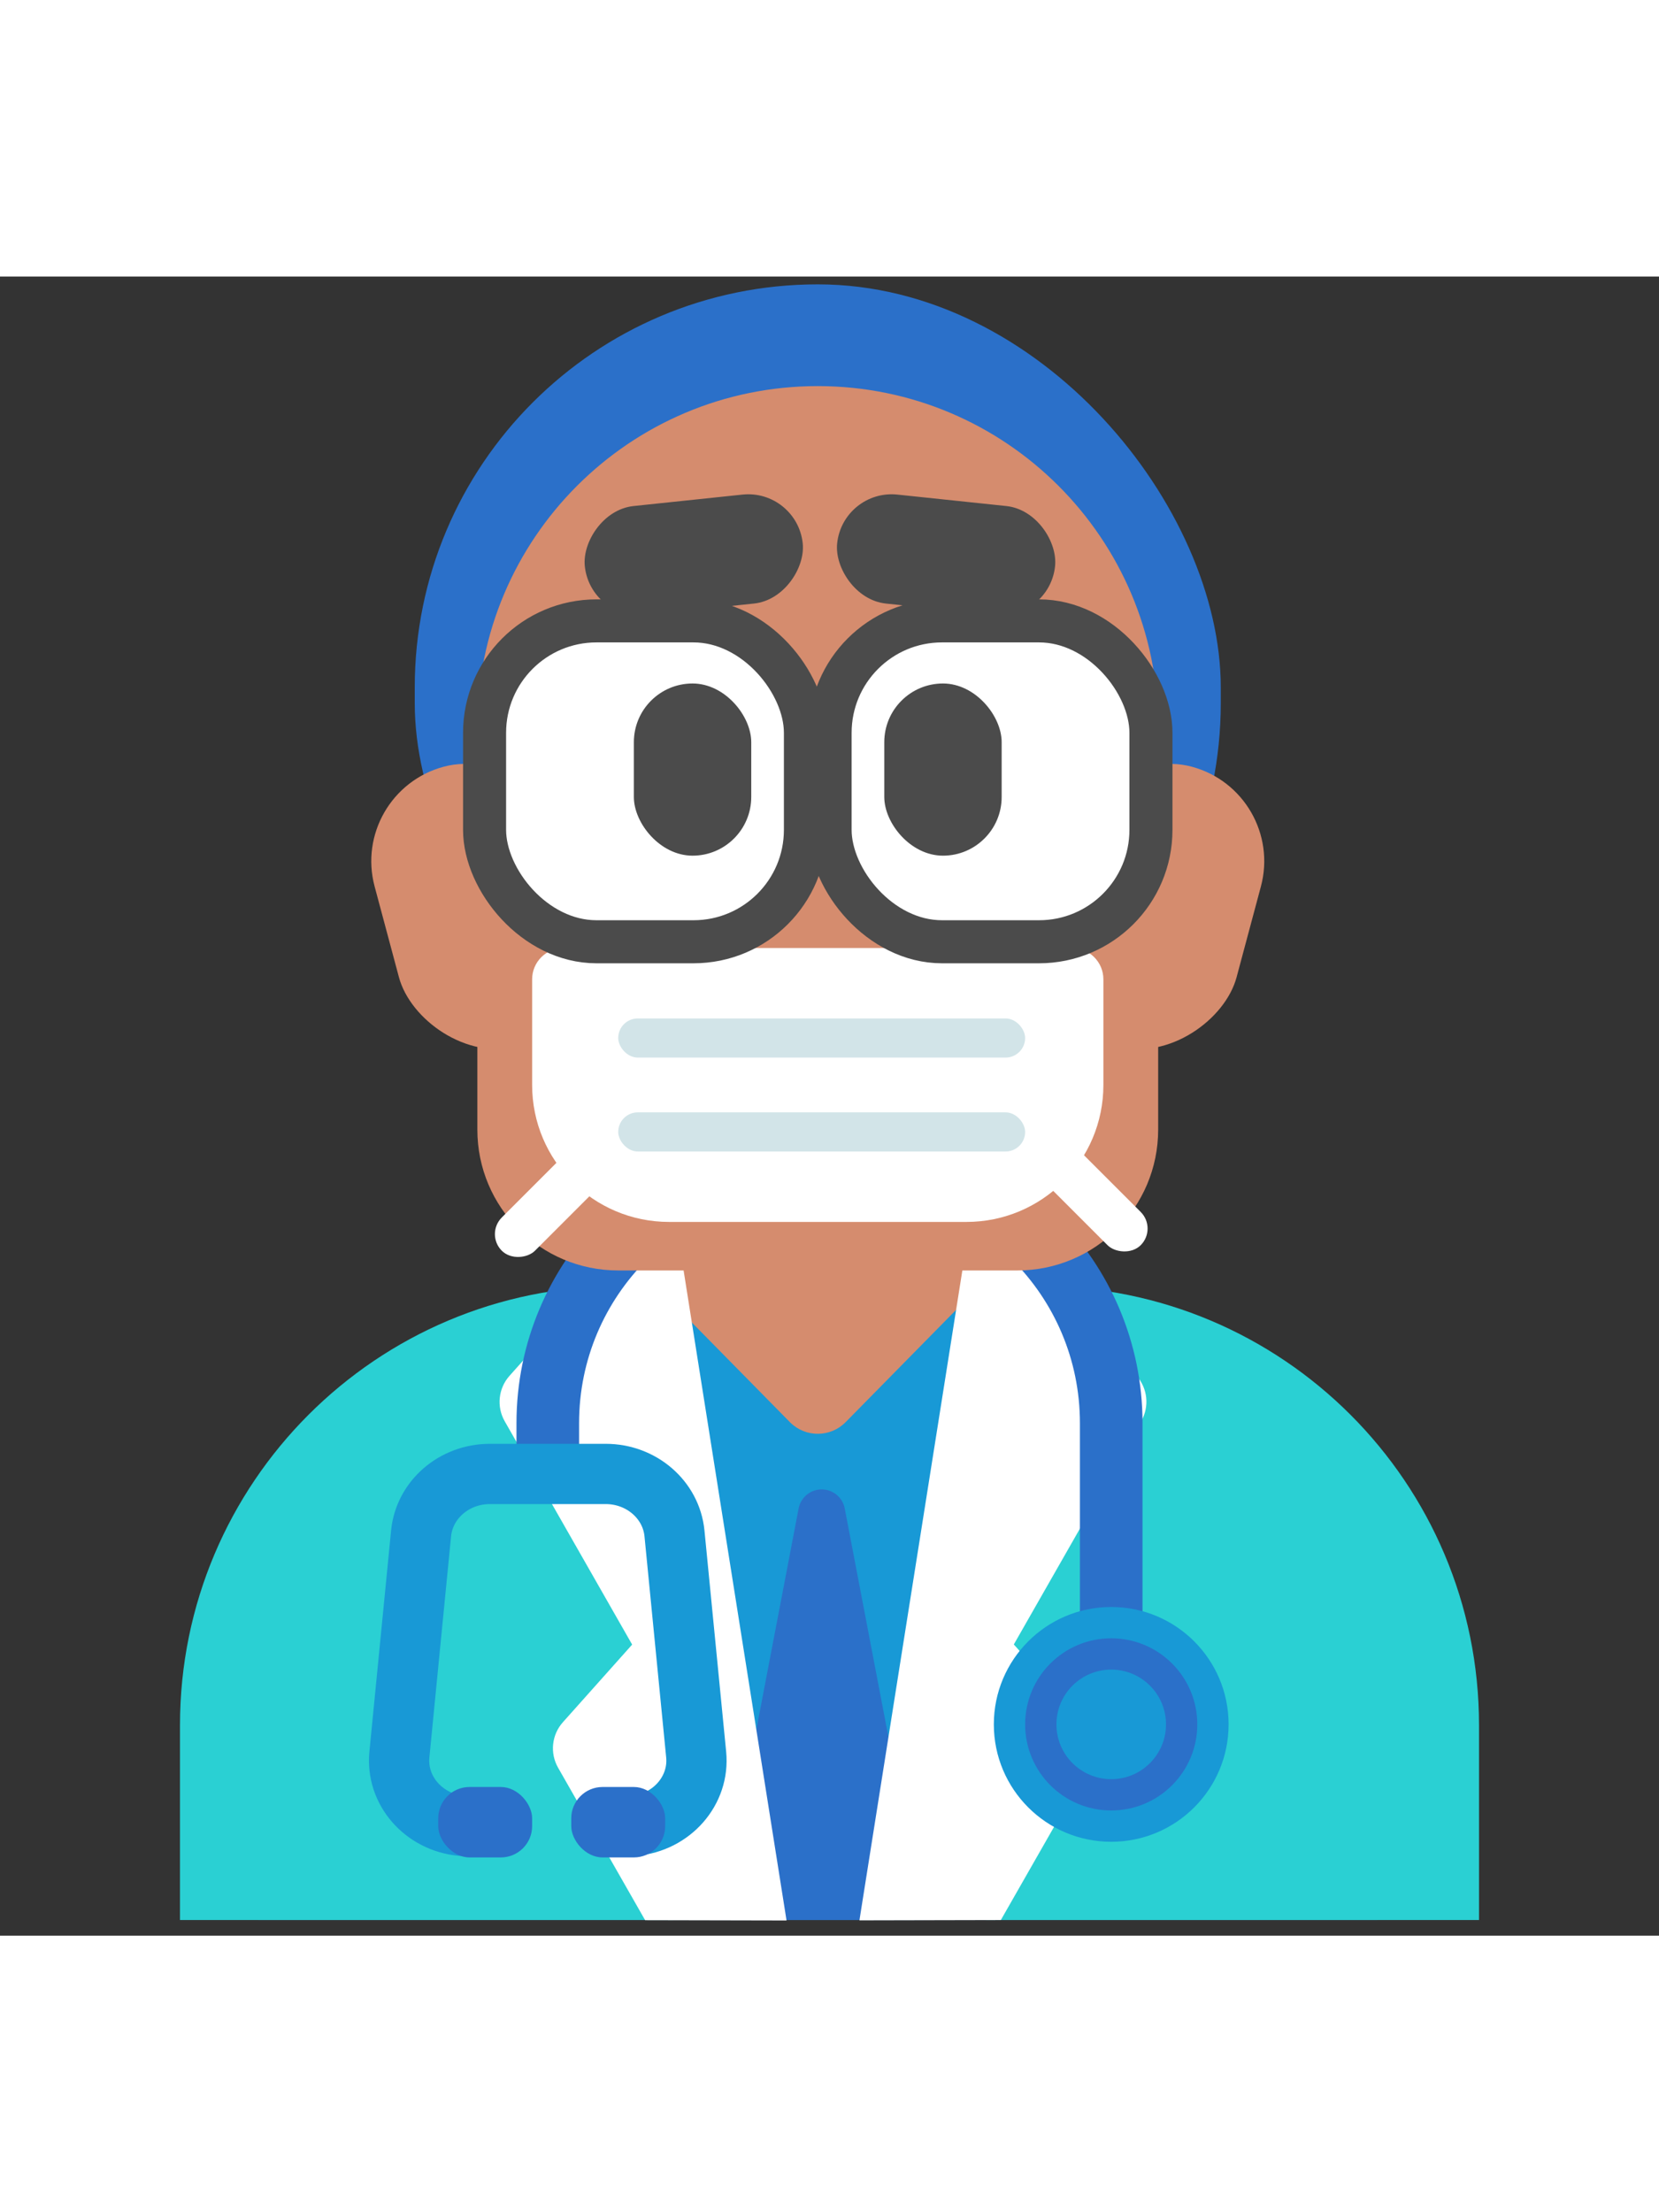 <svg xmlns="http://www.w3.org/2000/svg" xmlns:xlink="http://www.w3.org/1999/xlink" width="192" height="256" viewBox="0 0 212 212" version="1.1">
    <rect x="0" y="0" width="212" height="212" fill="#333333" stroke="none"/>
    <g id="doctor-m" stroke="none" stroke-width="1" fill="none" fill-rule="evenodd">
        <g id="Group" transform="translate(23, 1)">
            <g id="Group-2">
                <g id="Group-3">
                    <path d="M66.1,130 L96.9,130 C127.883,130 153,155.117 153,186.1 L153,209 L153,209 L10,209 L10,186.1 C10,155.117 35.117,130 66.1,130 Z" id="Rectangle-Copy-56" fill="#1899D6"/>
                    <path d="M63,128 L63,209 L0,209 L0,184.1 C-1.0899772e-14,153.117 25.117,128 56.1,128 L63,128 Z" id="Combined-Shape-Copy-2" fill="#2AD0D3"/>
                    <path d="M166,128 L166,209 L103,209 L103,184.1 C103,153.117 128.117,128 159.1,128 L166,128 Z" id="Combined-Shape-Copy-3" fill="#2AD0D3" transform="translate(134.5, 168.5) scale(-1, 1) translate(-134.5, -168.5) "/>
                    <path d="M84.947,156.413 L95,209 L95,209 L69,209 L79.053,156.413 C79.364,154.786 80.936,153.719 82.563,154.03 C83.771,154.261 84.716,155.205 84.947,156.413 Z" id="Rectangle" fill="#2B70C9"/>
                    <path d="M60.833,128 L102.167,128 L85.064,145.379 C83.127,147.347 79.961,147.372 77.993,145.435 C77.974,145.417 77.955,145.398 77.936,145.379 L60.833,128 L60.833,128 Z" id="Rectangle" fill="#D58C6E"/>
                    <rect id="Rectangle" fill="#D58C6E" x="63" y="120" width="38" height="10"/>
                    <path d="M86.051,208.716 L86.215,207.775 L101.266,122.418 C101.553,120.786 103.109,119.697 104.741,119.985 C105.422,120.105 106.041,120.457 106.493,120.981 L122.661,139.751 C124.063,141.379 124.268,143.721 123.171,145.568 L106.391,173.813 L115.071,183.89 C116.473,185.518 116.678,187.86 115.581,189.707 C110.486,198.283 106.665,204.704 104.118,208.992 L86.051,208.716 Z" id="Path" fill="#FFFFFF" transform="translate(104.962, 164.465) rotate(-1) translate(-104.962, -164.465) "/>
                    <path d="M40.462,208.733 L40.626,207.792 L55.677,122.435 C55.964,120.804 57.52,119.714 59.152,120.002 C59.833,120.122 60.452,120.474 60.904,120.999 L77.072,139.768 C78.474,141.396 78.679,143.738 77.582,145.585 L60.802,173.831 L69.482,183.908 C70.884,185.536 71.089,187.878 69.992,189.725 C64.897,198.301 61.076,204.722 58.529,209.01 L40.462,208.733 Z" id="Path-Copy" fill="#FFFFFF" transform="translate(59.373, 164.483) scale(-1, 1) rotate(-1) translate(-59.373, -164.483) "/>
                    <path d="M47,152 L47,145.5 C47,126.998 61.998,112 80.5,112 L85.5,112 C104.002,112 119,126.998 119,145.5 L119,170" id="Path" stroke="#2B70C9" stroke-width="8" stroke-linejoin="round"/>
                    <rect id="Rectangle-Copy-45" fill="#2B70C9" x="30" y="0" width="103" height="105" rx="51.5"/>
                    <path d="M81.5,13 C105.524,13 125,32.476 125,56.5 L125,108 C125,117.941 116.941,126 107,126 L56,126 C46.059,126 38,117.941 38,108 L38,56.5 C38,32.476 57.476,13 81.5,13 Z" id="Rectangle-Copy-43" fill="#D58C6E"/>
                    <rect id="Rectangle-Copy-41" fill="#D58C6E" transform="translate(38.5, 79.5) rotate(-15) translate(-38.5, -79.5) " x="26" y="61" width="25" height="37" rx="12.5"/>
                    <rect id="Rectangle-Copy-40" fill="#D58C6E" transform="translate(124.5, 79.5) scale(-1, 1) rotate(-15) translate(-124.5, -79.5) " x="112" y="61" width="25" height="37" rx="12.5"/>
                    <path d="M49,84.799 L114,84.799 C116.209,84.799 118,86.59 118,88.799 L118,102.299 C118,111.964 110.165,119.799 100.5,119.799 L62.5,119.799 C52.835,119.799 45,111.964 45,102.299 L45,88.799 C45,86.59 46.791,84.799 49,84.799 Z" id="Rectangle" fill="#FFFFFF"/>
                    <rect id="Rectangle-Copy-3" fill="#FFFFFF" transform="translate(105.445, 105.445) scale(-1, -1) rotate(-45) translate(-105.445, -105.445) " x="102.445" y="80.945" width="6" height="49" rx="3"/>
                    <rect id="Rectangle-Copy-4" fill="#FFFFFF" transform="translate(58.799, 105.799) scale(1, -1) rotate(-45) translate(-58.799, -105.799) " x="55.799" y="80.799" width="6" height="50" rx="3"/>
                    <rect id="Rectangle-Copy-7" fill="#D2E4E8" x="56" y="93.799" width="52" height="5" rx="2.5"/>
                    <rect id="Rectangle-Copy-6" fill="#D2E4E8" x="56" y="105.799" width="52" height="5" rx="2.5"/>
                    <circle id="Oval" fill="#1899D6" cx="119" cy="184" r="15"/>
                    <circle id="Oval-Copy" stroke="#2B70C9" stroke-width="4" fill="#1899D6" stroke-linejoin="round" cx="119" cy="184" r="9"/>
                    <path d="M36.826,197 C31.952,197 28,193.252 28,188.628 C28,188.369 28.013,188.11 28.038,187.852 L30.809,159.597 C31.231,155.292 35.039,152 39.597,152 L39.597,152 L54.402,152 C58.96,152 62.768,155.292 63.19,159.597 L65.961,187.852 C66.413,192.456 62.844,196.536 57.991,196.964 C57.719,196.988 57.446,197 57.173,197" id="Path" stroke="#1899D6" stroke-width="7.7" stroke-linecap="round"/>
                    <rect id="Rectangle" fill="#2B70C9" x="33" y="192" width="12" height="9" rx="4"/>
                    <rect id="Rectangle-Copy" fill="#2B70C9" x="50" y="192" width="12" height="9" rx="4"/>
                    <rect id="Rectangle" fill="#4B4B4B" transform="translate(97.901, 34.556) rotate(-354) translate(-97.901, -34.556) " x="83.901" y="27.556" width="28" height="14" rx="7"/>
                    <rect id="Rectangle-Copy-8" fill="#4B4B4B" transform="translate(65.655, 34.556) scale(-1, 1) rotate(-354) translate(-65.655, -34.556) " x="51.655" y="27.556" width="28" height="14" rx="7"/>
                    <rect id="Rectangle" stroke="#4B4B4B" stroke-width="5.5" fill="#FFFFFF" x="38.923" y="43" width="41" height="41" rx="14.3"/>
                    <rect id="Rectangle-Copy-5" stroke="#4B4B4B" stroke-width="5.5" fill="#FFFFFF" x="83.077" y="43" width="41" height="41" rx="14.3"/>
                    <rect id="Rectangle" fill="#4B4B4B" x="90" y="51" width="15" height="22" rx="7.5"/>
                    <rect id="Rectangle-Copy-2" fill="#4B4B4B" x="58" y="51" width="15" height="22" rx="7.5"/>
                </g>
            </g>
        </g>
    </g>
</svg>